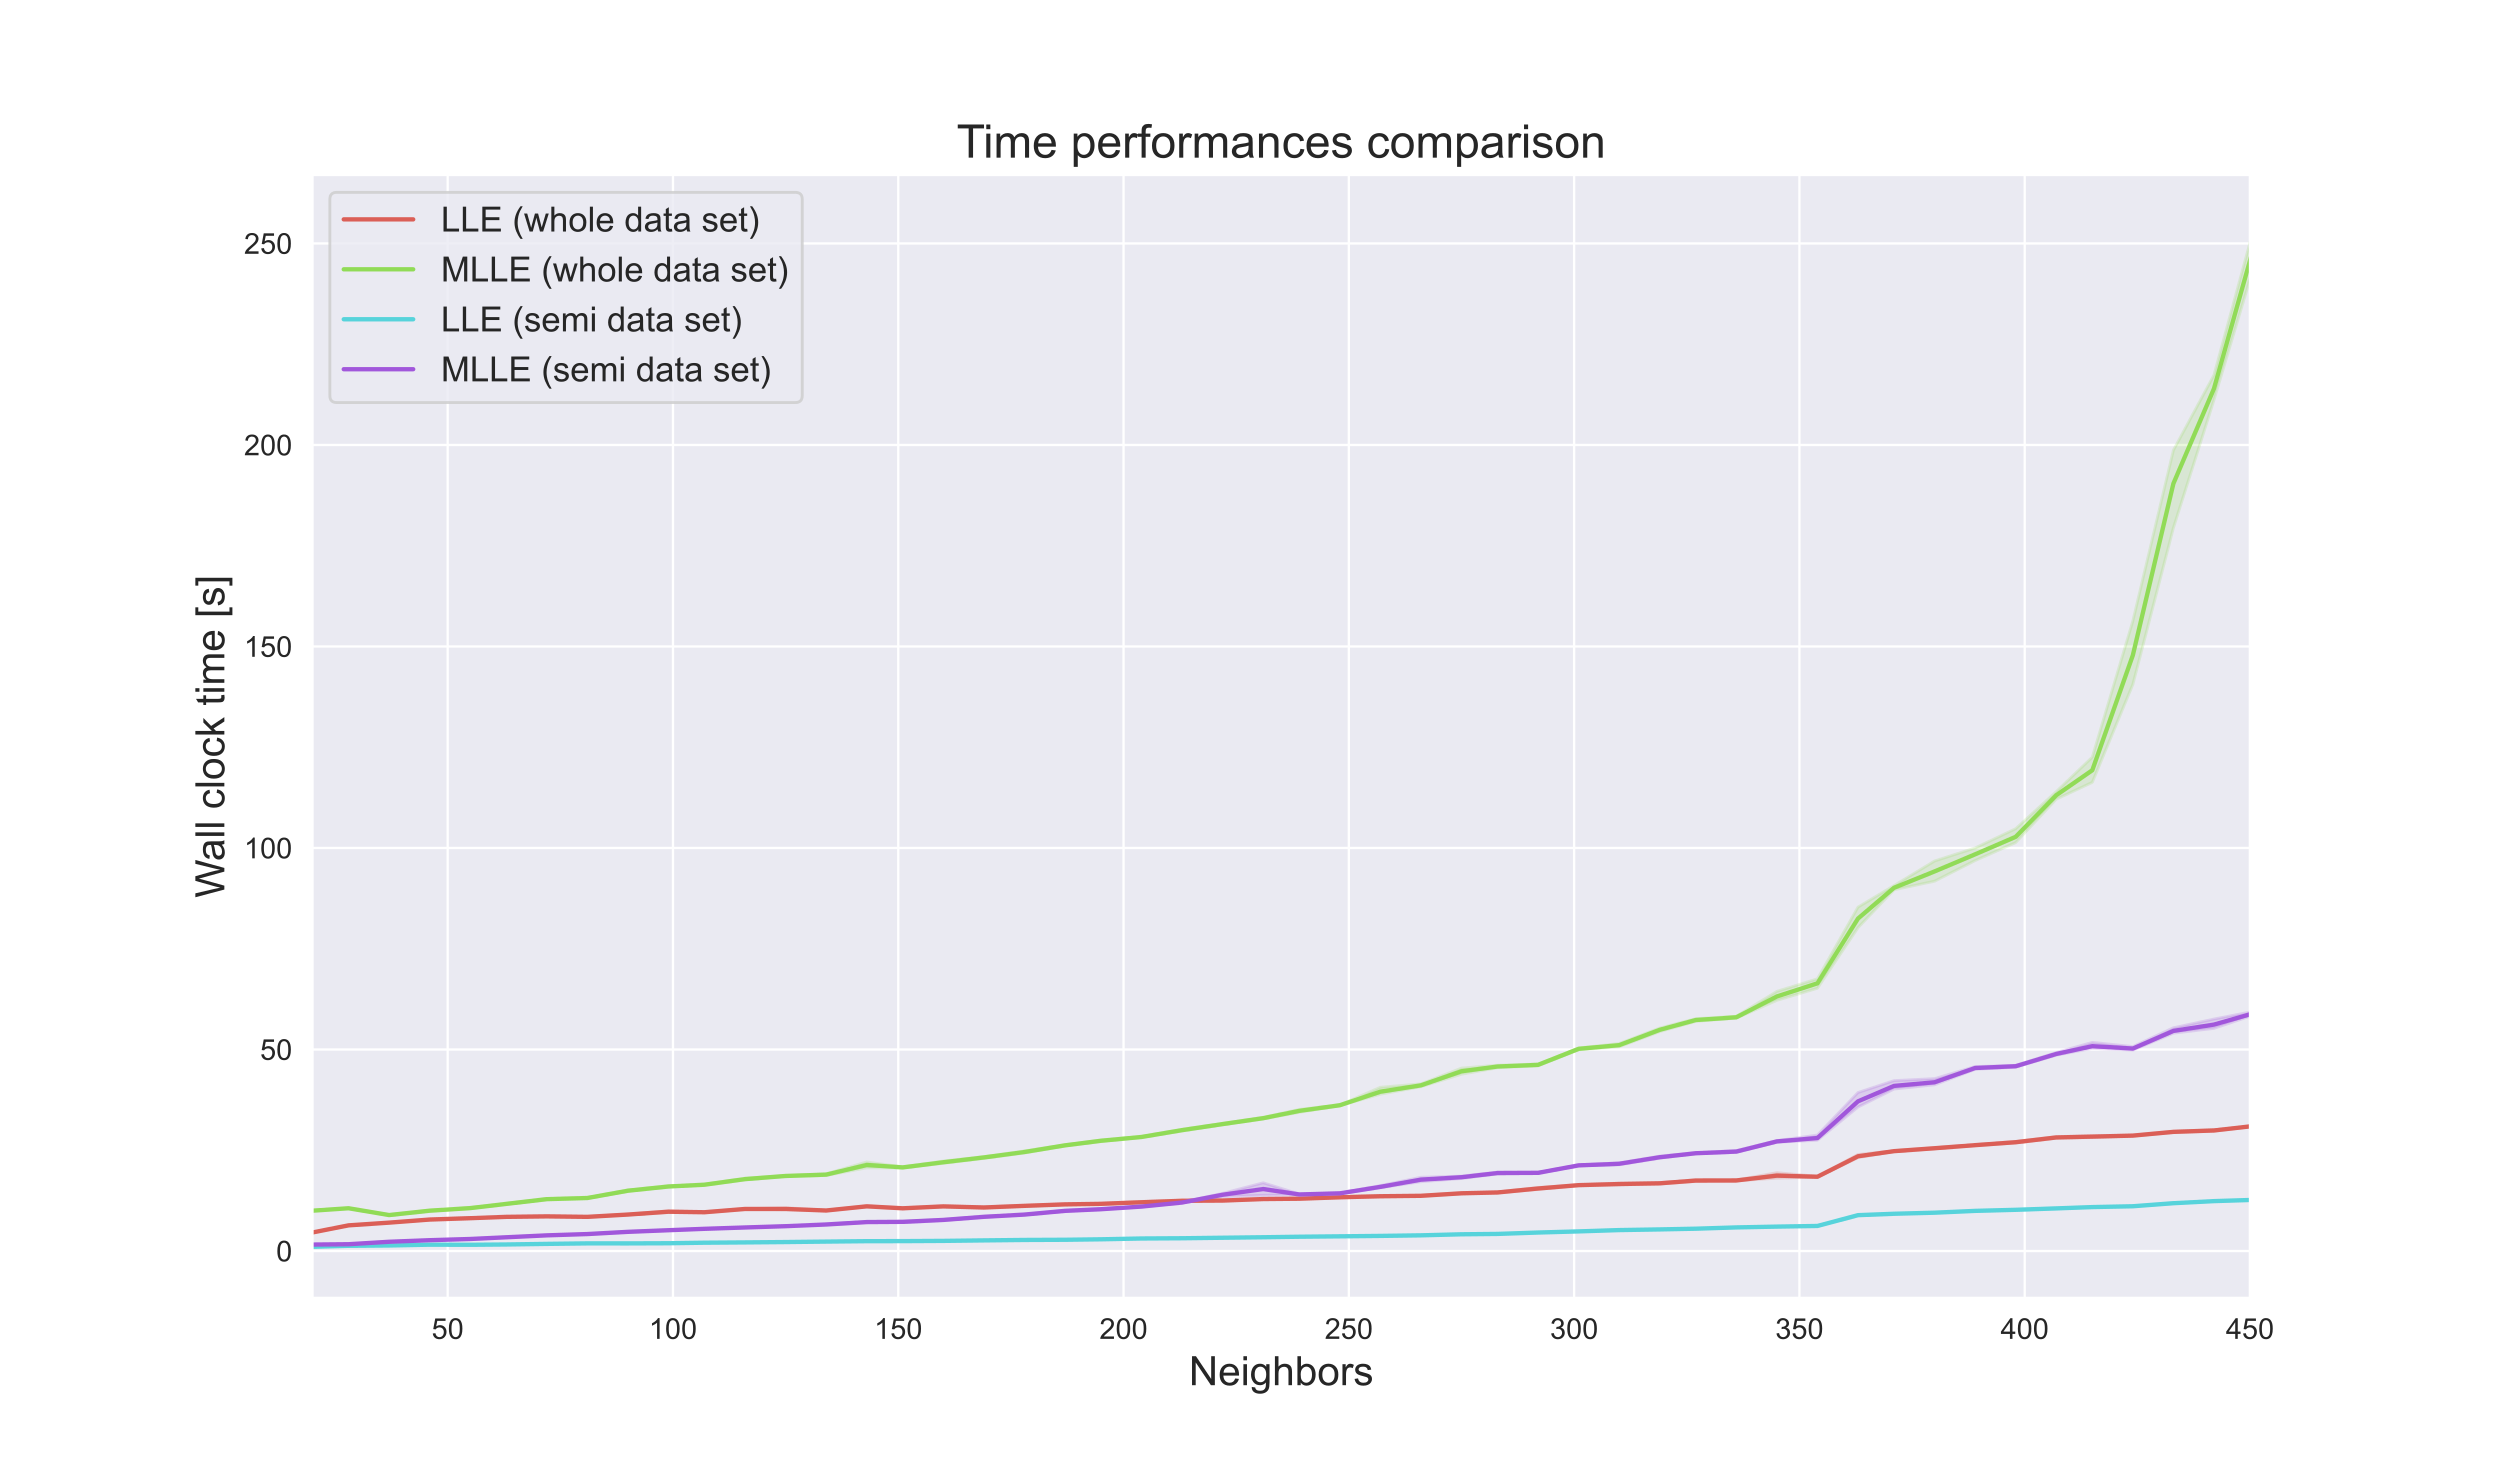 <?xml version="1.0" encoding="utf-8" standalone="no"?>
<!DOCTYPE svg PUBLIC "-//W3C//DTD SVG 1.1//EN"
  "http://www.w3.org/Graphics/SVG/1.1/DTD/svg11.dtd">
<!-- Created with matplotlib (https://matplotlib.org/) -->
<svg height="504pt" version="1.1" viewBox="0 0 864 504" width="864pt" xmlns="http://www.w3.org/2000/svg" xmlns:xlink="http://www.w3.org/1999/xlink">
 <defs>
  <style type="text/css">*{stroke-linecap:butt;stroke-linejoin:round;}</style>
 </defs>
 <g id="figure_1">
  <g id="patch_1">
   <path d="M 0 504 
L 864 504 
L 864 0 
L 0 0 
z
" style="fill:#ffffff;"/>
  </g>
  <g id="axes_1">
   <g id="patch_2">
    <path d="M 108 448.56 
L 777.6 448.56 
L 777.6 60.48 
L 108 60.48 
z
" style="fill:#eaeaf2;"/>
   </g>
   <g id="matplotlib.axis_1">
    <g id="xtick_1">
     <g id="line2d_1">
      <path clip-path="url(#p9433fffa55)" d="M 154.716 448.56 
L 154.716 60.48 
" style="fill:none;stroke:#ffffff;stroke-linecap:round;stroke-width:0.8;"/>
     </g>
     <g id="text_1">
      <!-- 50 -->
      <g style="fill:#262626;" transform="translate(149.155 462.718)scale(0.1 -0.1)">
       <defs>
        <path d="M 4.156 18.75 
L 13.375 19.531 
Q 14.406 12.797 18.141 9.391 
Q 21.875 6 27.156 6 
Q 33.5 6 37.891 10.781 
Q 42.281 15.578 42.281 23.484 
Q 42.281 31 38.062 35.344 
Q 33.844 39.703 27 39.703 
Q 22.75 39.703 19.328 37.766 
Q 15.922 35.844 13.969 32.766 
L 5.719 33.844 
L 12.641 70.609 
L 48.25 70.609 
L 48.25 62.203 
L 19.672 62.203 
L 15.828 42.969 
Q 22.266 47.469 29.344 47.469 
Q 38.719 47.469 45.156 40.969 
Q 51.609 34.469 51.609 24.266 
Q 51.609 14.547 45.953 7.469 
Q 39.062 -1.219 27.156 -1.219 
Q 17.391 -1.219 11.203 4.25 
Q 5.031 9.719 4.156 18.75 
z
" id="ArialMT-53"/>
        <path d="M 4.156 35.297 
Q 4.156 48 6.766 55.734 
Q 9.375 63.484 14.516 67.672 
Q 19.672 71.875 27.484 71.875 
Q 33.25 71.875 37.594 69.547 
Q 41.938 67.234 44.766 62.859 
Q 47.609 58.5 49.219 52.219 
Q 50.828 45.953 50.828 35.297 
Q 50.828 22.703 48.234 14.969 
Q 45.656 7.234 40.5 3 
Q 35.359 -1.219 27.484 -1.219 
Q 17.141 -1.219 11.234 6.203 
Q 4.156 15.141 4.156 35.297 
z
M 13.188 35.297 
Q 13.188 17.672 17.312 11.828 
Q 21.438 6 27.484 6 
Q 33.547 6 37.672 11.859 
Q 41.797 17.719 41.797 35.297 
Q 41.797 52.984 37.672 58.781 
Q 33.547 64.594 27.391 64.594 
Q 21.344 64.594 17.719 59.469 
Q 13.188 52.938 13.188 35.297 
z
" id="ArialMT-48"/>
       </defs>
       <use xlink:href="#ArialMT-53"/>
       <use x="55.615" xlink:href="#ArialMT-48"/>
      </g>
     </g>
    </g>
    <g id="xtick_2">
     <g id="line2d_2">
      <path clip-path="url(#p9433fffa55)" d="M 232.577 448.56 
L 232.577 60.48 
" style="fill:none;stroke:#ffffff;stroke-linecap:round;stroke-width:0.8;"/>
     </g>
     <g id="text_2">
      <!-- 100 -->
      <g style="fill:#262626;" transform="translate(224.235 462.718)scale(0.1 -0.1)">
       <defs>
        <path d="M 37.25 0 
L 28.469 0 
L 28.469 56 
Q 25.297 52.984 20.141 49.953 
Q 14.984 46.922 10.891 45.406 
L 10.891 53.906 
Q 18.266 57.375 23.781 62.297 
Q 29.297 67.234 31.594 71.875 
L 37.25 71.875 
z
" id="ArialMT-49"/>
       </defs>
       <use xlink:href="#ArialMT-49"/>
       <use x="55.615" xlink:href="#ArialMT-48"/>
       <use x="111.23" xlink:href="#ArialMT-48"/>
      </g>
     </g>
    </g>
    <g id="xtick_3">
     <g id="line2d_3">
      <path clip-path="url(#p9433fffa55)" d="M 310.437 448.56 
L 310.437 60.48 
" style="fill:none;stroke:#ffffff;stroke-linecap:round;stroke-width:0.8;"/>
     </g>
     <g id="text_3">
      <!-- 150 -->
      <g style="fill:#262626;" transform="translate(302.096 462.718)scale(0.1 -0.1)">
       <use xlink:href="#ArialMT-49"/>
       <use x="55.615" xlink:href="#ArialMT-53"/>
       <use x="111.23" xlink:href="#ArialMT-48"/>
      </g>
     </g>
    </g>
    <g id="xtick_4">
     <g id="line2d_4">
      <path clip-path="url(#p9433fffa55)" d="M 388.298 448.56 
L 388.298 60.48 
" style="fill:none;stroke:#ffffff;stroke-linecap:round;stroke-width:0.8;"/>
     </g>
     <g id="text_4">
      <!-- 200 -->
      <g style="fill:#262626;" transform="translate(379.956 462.718)scale(0.1 -0.1)">
       <defs>
        <path d="M 50.344 8.453 
L 50.344 0 
L 3.031 0 
Q 2.938 3.172 4.047 6.109 
Q 5.859 10.938 9.828 15.625 
Q 13.812 20.312 21.344 26.469 
Q 33.016 36.031 37.109 41.625 
Q 41.219 47.219 41.219 52.203 
Q 41.219 57.422 37.469 61 
Q 33.734 64.594 27.734 64.594 
Q 21.391 64.594 17.578 60.781 
Q 13.766 56.984 13.719 50.25 
L 4.688 51.172 
Q 5.609 61.281 11.656 66.578 
Q 17.719 71.875 27.938 71.875 
Q 38.234 71.875 44.234 66.156 
Q 50.25 60.453 50.25 52 
Q 50.25 47.703 48.484 43.547 
Q 46.734 39.406 42.656 34.812 
Q 38.578 30.219 29.109 22.219 
Q 21.188 15.578 18.938 13.203 
Q 16.703 10.844 15.234 8.453 
z
" id="ArialMT-50"/>
       </defs>
       <use xlink:href="#ArialMT-50"/>
       <use x="55.615" xlink:href="#ArialMT-48"/>
       <use x="111.23" xlink:href="#ArialMT-48"/>
      </g>
     </g>
    </g>
    <g id="xtick_5">
     <g id="line2d_5">
      <path clip-path="url(#p9433fffa55)" d="M 466.158 448.56 
L 466.158 60.48 
" style="fill:none;stroke:#ffffff;stroke-linecap:round;stroke-width:0.8;"/>
     </g>
     <g id="text_5">
      <!-- 250 -->
      <g style="fill:#262626;" transform="translate(457.817 462.718)scale(0.1 -0.1)">
       <use xlink:href="#ArialMT-50"/>
       <use x="55.615" xlink:href="#ArialMT-53"/>
       <use x="111.23" xlink:href="#ArialMT-48"/>
      </g>
     </g>
    </g>
    <g id="xtick_6">
     <g id="line2d_6">
      <path clip-path="url(#p9433fffa55)" d="M 544.019 448.56 
L 544.019 60.48 
" style="fill:none;stroke:#ffffff;stroke-linecap:round;stroke-width:0.8;"/>
     </g>
     <g id="text_6">
      <!-- 300 -->
      <g style="fill:#262626;" transform="translate(535.677 462.718)scale(0.1 -0.1)">
       <defs>
        <path d="M 4.203 18.891 
L 12.984 20.062 
Q 14.5 12.594 18.141 9.297 
Q 21.781 6 27 6 
Q 33.203 6 37.469 10.297 
Q 41.75 14.594 41.75 20.953 
Q 41.75 27 37.797 30.922 
Q 33.844 34.859 27.734 34.859 
Q 25.25 34.859 21.531 33.891 
L 22.516 41.609 
Q 23.391 41.5 23.922 41.5 
Q 29.547 41.5 34.031 44.422 
Q 38.531 47.359 38.531 53.469 
Q 38.531 58.297 35.25 61.469 
Q 31.984 64.656 26.812 64.656 
Q 21.688 64.656 18.266 61.422 
Q 14.844 58.203 13.875 51.766 
L 5.078 53.328 
Q 6.688 62.156 12.391 67.016 
Q 18.109 71.875 26.609 71.875 
Q 32.469 71.875 37.391 69.359 
Q 42.328 66.844 44.938 62.5 
Q 47.562 58.156 47.562 53.266 
Q 47.562 48.641 45.062 44.828 
Q 42.578 41.016 37.703 38.766 
Q 44.047 37.312 47.562 32.688 
Q 51.078 28.078 51.078 21.141 
Q 51.078 11.766 44.234 5.25 
Q 37.406 -1.266 26.953 -1.266 
Q 17.531 -1.266 11.297 4.344 
Q 5.078 9.969 4.203 18.891 
z
" id="ArialMT-51"/>
       </defs>
       <use xlink:href="#ArialMT-51"/>
       <use x="55.615" xlink:href="#ArialMT-48"/>
       <use x="111.23" xlink:href="#ArialMT-48"/>
      </g>
     </g>
    </g>
    <g id="xtick_7">
     <g id="line2d_7">
      <path clip-path="url(#p9433fffa55)" d="M 621.879 448.56 
L 621.879 60.48 
" style="fill:none;stroke:#ffffff;stroke-linecap:round;stroke-width:0.8;"/>
     </g>
     <g id="text_7">
      <!-- 350 -->
      <g style="fill:#262626;" transform="translate(613.538 462.718)scale(0.1 -0.1)">
       <use xlink:href="#ArialMT-51"/>
       <use x="55.615" xlink:href="#ArialMT-53"/>
       <use x="111.23" xlink:href="#ArialMT-48"/>
      </g>
     </g>
    </g>
    <g id="xtick_8">
     <g id="line2d_8">
      <path clip-path="url(#p9433fffa55)" d="M 699.74 448.56 
L 699.74 60.48 
" style="fill:none;stroke:#ffffff;stroke-linecap:round;stroke-width:0.8;"/>
     </g>
     <g id="text_8">
      <!-- 400 -->
      <g style="fill:#262626;" transform="translate(691.398 462.718)scale(0.1 -0.1)">
       <defs>
        <path d="M 32.328 0 
L 32.328 17.141 
L 1.266 17.141 
L 1.266 25.203 
L 33.938 71.578 
L 41.109 71.578 
L 41.109 25.203 
L 50.781 25.203 
L 50.781 17.141 
L 41.109 17.141 
L 41.109 0 
z
M 32.328 25.203 
L 32.328 57.469 
L 9.906 25.203 
z
" id="ArialMT-52"/>
       </defs>
       <use xlink:href="#ArialMT-52"/>
       <use x="55.615" xlink:href="#ArialMT-48"/>
       <use x="111.23" xlink:href="#ArialMT-48"/>
      </g>
     </g>
    </g>
    <g id="xtick_9">
     <g id="line2d_9">
      <path clip-path="url(#p9433fffa55)" d="M 777.6 448.56 
L 777.6 60.48 
" style="fill:none;stroke:#ffffff;stroke-linecap:round;stroke-width:0.8;"/>
     </g>
     <g id="text_9">
      <!-- 450 -->
      <g style="fill:#262626;" transform="translate(769.259 462.718)scale(0.1 -0.1)">
       <use xlink:href="#ArialMT-52"/>
       <use x="55.615" xlink:href="#ArialMT-53"/>
       <use x="111.23" xlink:href="#ArialMT-48"/>
      </g>
     </g>
    </g>
    <g id="text_10">
     <!-- Neighbors -->
     <g style="fill:#262626;" transform="translate(410.895 478.726)scale(0.14 -0.14)">
      <defs>
       <path d="M 7.625 0 
L 7.625 71.578 
L 17.328 71.578 
L 54.938 15.375 
L 54.938 71.578 
L 64.016 71.578 
L 64.016 0 
L 54.297 0 
L 16.703 56.25 
L 16.703 0 
z
" id="ArialMT-78"/>
       <path d="M 42.094 16.703 
L 51.172 15.578 
Q 49.031 7.625 43.219 3.219 
Q 37.406 -1.172 28.375 -1.172 
Q 17 -1.172 10.328 5.828 
Q 3.656 12.844 3.656 25.484 
Q 3.656 38.578 10.391 45.797 
Q 17.141 53.031 27.875 53.031 
Q 38.281 53.031 44.875 45.953 
Q 51.469 38.875 51.469 26.031 
Q 51.469 25.25 51.422 23.688 
L 12.75 23.688 
Q 13.234 15.141 17.578 10.594 
Q 21.922 6.062 28.422 6.062 
Q 33.25 6.062 36.672 8.594 
Q 40.094 11.141 42.094 16.703 
z
M 13.234 30.906 
L 42.188 30.906 
Q 41.609 37.453 38.875 40.719 
Q 34.672 45.797 27.984 45.797 
Q 21.922 45.797 17.797 41.75 
Q 13.672 37.703 13.234 30.906 
z
" id="ArialMT-101"/>
       <path d="M 6.641 61.469 
L 6.641 71.578 
L 15.438 71.578 
L 15.438 61.469 
z
M 6.641 0 
L 6.641 51.859 
L 15.438 51.859 
L 15.438 0 
z
" id="ArialMT-105"/>
       <path d="M 4.984 -4.297 
L 13.531 -5.562 
Q 14.062 -9.516 16.5 -11.328 
Q 19.781 -13.766 25.438 -13.766 
Q 31.547 -13.766 34.859 -11.328 
Q 38.188 -8.891 39.359 -4.5 
Q 40.047 -1.812 39.984 6.781 
Q 34.234 0 25.641 0 
Q 14.938 0 9.078 7.719 
Q 3.219 15.438 3.219 26.219 
Q 3.219 33.641 5.906 39.906 
Q 8.594 46.188 13.688 49.609 
Q 18.797 53.031 25.688 53.031 
Q 34.859 53.031 40.828 45.609 
L 40.828 51.859 
L 48.922 51.859 
L 48.922 7.031 
Q 48.922 -5.078 46.453 -10.125 
Q 44 -15.188 38.641 -18.109 
Q 33.297 -21.047 25.484 -21.047 
Q 16.219 -21.047 10.5 -16.875 
Q 4.781 -12.703 4.984 -4.297 
z
M 12.25 26.859 
Q 12.25 16.656 16.297 11.969 
Q 20.359 7.281 26.469 7.281 
Q 32.516 7.281 36.609 11.938 
Q 40.719 16.609 40.719 26.562 
Q 40.719 36.078 36.5 40.906 
Q 32.281 45.75 26.312 45.75 
Q 20.453 45.75 16.344 40.984 
Q 12.25 36.234 12.25 26.859 
z
" id="ArialMT-103"/>
       <path d="M 6.594 0 
L 6.594 71.578 
L 15.375 71.578 
L 15.375 45.906 
Q 21.531 53.031 30.906 53.031 
Q 36.672 53.031 40.922 50.75 
Q 45.172 48.484 47 44.484 
Q 48.828 40.484 48.828 32.859 
L 48.828 0 
L 40.047 0 
L 40.047 32.859 
Q 40.047 39.453 37.188 42.453 
Q 34.328 45.453 29.109 45.453 
Q 25.203 45.453 21.75 43.422 
Q 18.312 41.406 16.844 37.938 
Q 15.375 34.469 15.375 28.375 
L 15.375 0 
z
" id="ArialMT-104"/>
       <path d="M 14.703 0 
L 6.547 0 
L 6.547 71.578 
L 15.328 71.578 
L 15.328 46.047 
Q 20.906 53.031 29.547 53.031 
Q 34.328 53.031 38.594 51.094 
Q 42.875 49.172 45.625 45.672 
Q 48.391 42.188 49.953 37.25 
Q 51.516 32.328 51.516 26.703 
Q 51.516 13.375 44.922 6.094 
Q 38.328 -1.172 29.109 -1.172 
Q 19.922 -1.172 14.703 6.5 
z
M 14.594 26.312 
Q 14.594 17 17.141 12.844 
Q 21.297 6.062 28.375 6.062 
Q 34.125 6.062 38.328 11.062 
Q 42.531 16.062 42.531 25.984 
Q 42.531 36.141 38.5 40.969 
Q 34.469 45.797 28.766 45.797 
Q 23 45.797 18.797 40.797 
Q 14.594 35.797 14.594 26.312 
z
" id="ArialMT-98"/>
       <path d="M 3.328 25.922 
Q 3.328 40.328 11.328 47.266 
Q 18.016 53.031 27.641 53.031 
Q 38.328 53.031 45.109 46.016 
Q 51.906 39.016 51.906 26.656 
Q 51.906 16.656 48.906 10.906 
Q 45.906 5.172 40.156 2 
Q 34.422 -1.172 27.641 -1.172 
Q 16.75 -1.172 10.031 5.812 
Q 3.328 12.797 3.328 25.922 
z
M 12.359 25.922 
Q 12.359 15.969 16.703 11.016 
Q 21.047 6.062 27.641 6.062 
Q 34.188 6.062 38.531 11.031 
Q 42.875 16.016 42.875 26.219 
Q 42.875 35.844 38.5 40.797 
Q 34.125 45.75 27.641 45.75 
Q 21.047 45.75 16.703 40.812 
Q 12.359 35.891 12.359 25.922 
z
" id="ArialMT-111"/>
       <path d="M 6.5 0 
L 6.5 51.859 
L 14.406 51.859 
L 14.406 44 
Q 17.438 49.516 20 51.266 
Q 22.562 53.031 25.641 53.031 
Q 30.078 53.031 34.672 50.203 
L 31.641 42.047 
Q 28.422 43.953 25.203 43.953 
Q 22.312 43.953 20.016 42.219 
Q 17.719 40.484 16.75 37.406 
Q 15.281 32.719 15.281 27.156 
L 15.281 0 
z
" id="ArialMT-114"/>
       <path d="M 3.078 15.484 
L 11.766 16.844 
Q 12.5 11.625 15.844 8.844 
Q 19.188 6.062 25.203 6.062 
Q 31.25 6.062 34.172 8.516 
Q 37.109 10.984 37.109 14.312 
Q 37.109 17.281 34.516 19 
Q 32.719 20.172 25.531 21.969 
Q 15.875 24.422 12.141 26.203 
Q 8.406 27.984 6.469 31.125 
Q 4.547 34.281 4.547 38.094 
Q 4.547 41.547 6.125 44.5 
Q 7.719 47.469 10.453 49.422 
Q 12.5 50.922 16.031 51.969 
Q 19.578 53.031 23.641 53.031 
Q 29.734 53.031 34.344 51.266 
Q 38.969 49.516 41.156 46.5 
Q 43.359 43.5 44.188 38.484 
L 35.594 37.312 
Q 35.016 41.312 32.203 43.547 
Q 29.391 45.797 24.266 45.797 
Q 18.219 45.797 15.625 43.797 
Q 13.031 41.797 13.031 39.109 
Q 13.031 37.406 14.109 36.031 
Q 15.188 34.625 17.484 33.688 
Q 18.797 33.203 25.25 31.453 
Q 34.578 28.953 38.25 27.359 
Q 41.938 25.781 44.031 22.75 
Q 46.141 19.734 46.141 15.234 
Q 46.141 10.844 43.578 6.953 
Q 41.016 3.078 36.172 0.953 
Q 31.344 -1.172 25.25 -1.172 
Q 15.141 -1.172 9.844 3.031 
Q 4.547 7.234 3.078 15.484 
z
" id="ArialMT-115"/>
      </defs>
      <use xlink:href="#ArialMT-78"/>
      <use x="72.217" xlink:href="#ArialMT-101"/>
      <use x="127.832" xlink:href="#ArialMT-105"/>
      <use x="150.049" xlink:href="#ArialMT-103"/>
      <use x="205.664" xlink:href="#ArialMT-104"/>
      <use x="261.279" xlink:href="#ArialMT-98"/>
      <use x="316.895" xlink:href="#ArialMT-111"/>
      <use x="372.51" xlink:href="#ArialMT-114"/>
      <use x="405.811" xlink:href="#ArialMT-115"/>
     </g>
    </g>
   </g>
   <g id="matplotlib.axis_2">
    <g id="ytick_1">
     <g id="line2d_10">
      <path clip-path="url(#p9433fffa55)" d="M 108 432.351 
L 777.6 432.351 
" style="fill:none;stroke:#ffffff;stroke-linecap:round;stroke-width:0.8;"/>
     </g>
     <g id="text_11">
      <!-- 0 -->
      <g style="fill:#262626;" transform="translate(95.439 435.93)scale(0.1 -0.1)">
       <use xlink:href="#ArialMT-48"/>
      </g>
     </g>
    </g>
    <g id="ytick_2">
     <g id="line2d_11">
      <path clip-path="url(#p9433fffa55)" d="M 108 362.707 
L 777.6 362.707 
" style="fill:none;stroke:#ffffff;stroke-linecap:round;stroke-width:0.8;"/>
     </g>
     <g id="text_12">
      <!-- 50 -->
      <g style="fill:#262626;" transform="translate(89.878 366.286)scale(0.1 -0.1)">
       <use xlink:href="#ArialMT-53"/>
       <use x="55.615" xlink:href="#ArialMT-48"/>
      </g>
     </g>
    </g>
    <g id="ytick_3">
     <g id="line2d_12">
      <path clip-path="url(#p9433fffa55)" d="M 108 293.062 
L 777.6 293.062 
" style="fill:none;stroke:#ffffff;stroke-linecap:round;stroke-width:0.8;"/>
     </g>
     <g id="text_13">
      <!-- 100 -->
      <g style="fill:#262626;" transform="translate(84.317 296.641)scale(0.1 -0.1)">
       <use xlink:href="#ArialMT-49"/>
       <use x="55.615" xlink:href="#ArialMT-48"/>
       <use x="111.23" xlink:href="#ArialMT-48"/>
      </g>
     </g>
    </g>
    <g id="ytick_4">
     <g id="line2d_13">
      <path clip-path="url(#p9433fffa55)" d="M 108 223.417 
L 777.6 223.417 
" style="fill:none;stroke:#ffffff;stroke-linecap:round;stroke-width:0.8;"/>
     </g>
     <g id="text_14">
      <!-- 150 -->
      <g style="fill:#262626;" transform="translate(84.317 226.996)scale(0.1 -0.1)">
       <use xlink:href="#ArialMT-49"/>
       <use x="55.615" xlink:href="#ArialMT-53"/>
       <use x="111.23" xlink:href="#ArialMT-48"/>
      </g>
     </g>
    </g>
    <g id="ytick_5">
     <g id="line2d_14">
      <path clip-path="url(#p9433fffa55)" d="M 108 153.773 
L 777.6 153.773 
" style="fill:none;stroke:#ffffff;stroke-linecap:round;stroke-width:0.8;"/>
     </g>
     <g id="text_15">
      <!-- 200 -->
      <g style="fill:#262626;" transform="translate(84.317 157.351)scale(0.1 -0.1)">
       <use xlink:href="#ArialMT-50"/>
       <use x="55.615" xlink:href="#ArialMT-48"/>
       <use x="111.23" xlink:href="#ArialMT-48"/>
      </g>
     </g>
    </g>
    <g id="ytick_6">
     <g id="line2d_15">
      <path clip-path="url(#p9433fffa55)" d="M 108 84.128 
L 777.6 84.128 
" style="fill:none;stroke:#ffffff;stroke-linecap:round;stroke-width:0.8;"/>
     </g>
     <g id="text_16">
      <!-- 250 -->
      <g style="fill:#262626;" transform="translate(84.317 87.707)scale(0.1 -0.1)">
       <use xlink:href="#ArialMT-50"/>
       <use x="55.615" xlink:href="#ArialMT-53"/>
       <use x="111.23" xlink:href="#ArialMT-48"/>
      </g>
     </g>
    </g>
    <g id="text_17">
     <!-- Wall clock time [s] -->
     <g style="fill:#262626;" transform="translate(77.535 310.263)rotate(-90)scale(0.14 -0.14)">
      <defs>
       <path d="M 20.219 0 
L 1.219 71.578 
L 10.938 71.578 
L 21.828 24.656 
Q 23.578 17.281 24.859 10.016 
Q 27.594 21.484 28.078 23.25 
L 41.703 71.578 
L 53.125 71.578 
L 63.375 35.359 
Q 67.234 21.875 68.953 10.016 
Q 70.312 16.797 72.516 25.594 
L 83.734 71.578 
L 93.266 71.578 
L 73.641 0 
L 64.5 0 
L 49.422 54.547 
Q 47.516 61.375 47.172 62.938 
Q 46.047 58.016 45.062 54.547 
L 29.891 0 
z
" id="ArialMT-87"/>
       <path d="M 40.438 6.391 
Q 35.547 2.25 31.031 0.531 
Q 26.516 -1.172 21.344 -1.172 
Q 12.797 -1.172 8.203 3 
Q 3.609 7.172 3.609 13.672 
Q 3.609 17.484 5.344 20.625 
Q 7.078 23.781 9.891 25.688 
Q 12.703 27.594 16.219 28.562 
Q 18.797 29.25 24.031 29.891 
Q 34.672 31.156 39.703 32.906 
Q 39.75 34.719 39.75 35.203 
Q 39.75 40.578 37.25 42.781 
Q 33.891 45.75 27.25 45.75 
Q 21.047 45.75 18.094 43.578 
Q 15.141 41.406 13.719 35.891 
L 5.125 37.062 
Q 6.297 42.578 8.984 45.969 
Q 11.672 49.359 16.75 51.188 
Q 21.828 53.031 28.516 53.031 
Q 35.156 53.031 39.297 51.469 
Q 43.453 49.906 45.406 47.531 
Q 47.359 45.172 48.141 41.547 
Q 48.578 39.312 48.578 33.453 
L 48.578 21.734 
Q 48.578 9.469 49.141 6.219 
Q 49.703 2.984 51.375 0 
L 42.188 0 
Q 40.828 2.734 40.438 6.391 
z
M 39.703 26.031 
Q 34.906 24.078 25.344 22.703 
Q 19.922 21.922 17.672 20.938 
Q 15.438 19.969 14.203 18.094 
Q 12.984 16.219 12.984 13.922 
Q 12.984 10.406 15.641 8.062 
Q 18.312 5.719 23.438 5.719 
Q 28.516 5.719 32.469 7.938 
Q 36.422 10.156 38.281 14.016 
Q 39.703 17 39.703 22.797 
z
" id="ArialMT-97"/>
       <path d="M 6.391 0 
L 6.391 71.578 
L 15.188 71.578 
L 15.188 0 
z
" id="ArialMT-108"/>
       <path id="ArialMT-32"/>
       <path d="M 40.438 19 
L 49.078 17.875 
Q 47.656 8.938 41.812 3.875 
Q 35.984 -1.172 27.484 -1.172 
Q 16.844 -1.172 10.375 5.781 
Q 3.906 12.75 3.906 25.734 
Q 3.906 34.125 6.688 40.422 
Q 9.469 46.734 15.156 49.875 
Q 20.844 53.031 27.547 53.031 
Q 35.984 53.031 41.359 48.75 
Q 46.734 44.484 48.25 36.625 
L 39.703 35.297 
Q 38.484 40.531 35.375 43.156 
Q 32.281 45.797 27.875 45.797 
Q 21.234 45.797 17.078 41.031 
Q 12.938 36.281 12.938 25.984 
Q 12.938 15.531 16.938 10.797 
Q 20.953 6.062 27.391 6.062 
Q 32.562 6.062 36.031 9.234 
Q 39.5 12.406 40.438 19 
z
" id="ArialMT-99"/>
       <path d="M 6.641 0 
L 6.641 71.578 
L 15.438 71.578 
L 15.438 30.766 
L 36.234 51.859 
L 47.609 51.859 
L 27.781 32.625 
L 49.609 0 
L 38.766 0 
L 21.625 26.516 
L 15.438 20.562 
L 15.438 0 
z
" id="ArialMT-107"/>
       <path d="M 25.781 7.859 
L 27.047 0.094 
Q 23.344 -0.688 20.406 -0.688 
Q 15.625 -0.688 12.984 0.828 
Q 10.359 2.344 9.281 4.812 
Q 8.203 7.281 8.203 15.188 
L 8.203 45.016 
L 1.766 45.016 
L 1.766 51.859 
L 8.203 51.859 
L 8.203 64.703 
L 16.938 69.969 
L 16.938 51.859 
L 25.781 51.859 
L 25.781 45.016 
L 16.938 45.016 
L 16.938 14.703 
Q 16.938 10.938 17.406 9.859 
Q 17.875 8.797 18.922 8.156 
Q 19.969 7.516 21.922 7.516 
Q 23.391 7.516 25.781 7.859 
z
" id="ArialMT-116"/>
       <path d="M 6.594 0 
L 6.594 51.859 
L 14.453 51.859 
L 14.453 44.578 
Q 16.891 48.391 20.938 50.703 
Q 25 53.031 30.172 53.031 
Q 35.938 53.031 39.625 50.641 
Q 43.312 48.25 44.828 43.953 
Q 50.984 53.031 60.844 53.031 
Q 68.562 53.031 72.703 48.75 
Q 76.859 44.484 76.859 35.594 
L 76.859 0 
L 68.109 0 
L 68.109 32.672 
Q 68.109 37.938 67.25 40.25 
Q 66.406 42.578 64.156 43.984 
Q 61.922 45.406 58.891 45.406 
Q 53.422 45.406 49.797 41.766 
Q 46.188 38.141 46.188 30.125 
L 46.188 0 
L 37.406 0 
L 37.406 33.688 
Q 37.406 39.547 35.25 42.469 
Q 33.109 45.406 28.219 45.406 
Q 24.516 45.406 21.359 43.453 
Q 18.219 41.5 16.797 37.734 
Q 15.375 33.984 15.375 26.906 
L 15.375 0 
z
" id="ArialMT-109"/>
       <path d="M 6.781 -19.875 
L 6.781 71.578 
L 26.172 71.578 
L 26.172 64.312 
L 15.578 64.312 
L 15.578 -12.594 
L 26.172 -12.594 
L 26.172 -19.875 
z
" id="ArialMT-91"/>
       <path d="M 21.297 -19.875 
L 1.906 -19.875 
L 1.906 -12.594 
L 12.5 -12.594 
L 12.5 64.312 
L 1.906 64.312 
L 1.906 71.578 
L 21.297 71.578 
z
" id="ArialMT-93"/>
      </defs>
      <use xlink:href="#ArialMT-87"/>
      <use x="90.635" xlink:href="#ArialMT-97"/>
      <use x="146.25" xlink:href="#ArialMT-108"/>
      <use x="168.467" xlink:href="#ArialMT-108"/>
      <use x="190.684" xlink:href="#ArialMT-32"/>
      <use x="218.467" xlink:href="#ArialMT-99"/>
      <use x="268.467" xlink:href="#ArialMT-108"/>
      <use x="290.684" xlink:href="#ArialMT-111"/>
      <use x="346.299" xlink:href="#ArialMT-99"/>
      <use x="396.299" xlink:href="#ArialMT-107"/>
      <use x="446.299" xlink:href="#ArialMT-32"/>
      <use x="474.082" xlink:href="#ArialMT-116"/>
      <use x="501.865" xlink:href="#ArialMT-105"/>
      <use x="524.082" xlink:href="#ArialMT-109"/>
      <use x="607.383" xlink:href="#ArialMT-101"/>
      <use x="662.998" xlink:href="#ArialMT-32"/>
      <use x="690.781" xlink:href="#ArialMT-91"/>
      <use x="718.564" xlink:href="#ArialMT-115"/>
      <use x="768.564" xlink:href="#ArialMT-93"/>
     </g>
    </g>
   </g>
   <g id="PolyCollection_1">
    <defs>
     <path d="M 108 -78.114 
L 108 -78.022 
L 120.458 -80.444 
L 134.473 -81.396 
L 148.487 -82.419 
L 162.502 -82.863 
L 174.96 -83.346 
L 188.975 -83.501 
L 202.99 -83.346 
L 217.005 -84.14 
L 231.02 -84.995 
L 243.477 -84.895 
L 257.492 -86.107 
L 271.507 -85.923 
L 285.522 -85.575 
L 299.537 -86.911 
L 311.994 -86.255 
L 326.009 -86.963 
L 340.024 -86.524 
L 354.039 -87.131 
L 368.054 -87.58 
L 380.512 -87.835 
L 394.527 -88.247 
L 408.541 -88.834 
L 422.556 -88.903 
L 436.571 -89.459 
L 449.029 -89.622 
L 463.044 -90.03 
L 477.059 -90.351 
L 491.073 -90.576 
L 505.088 -91.445 
L 517.546 -91.744 
L 531.561 -92.93 
L 545.576 -94.286 
L 559.591 -94.515 
L 573.606 -94.824 
L 586.063 -95.708 
L 600.078 -95.908 
L 614.093 -96.833 
L 628.108 -97.158 
L 642.123 -103.91 
L 654.58 -106.039 
L 668.595 -106.981 
L 682.61 -108.075 
L 696.625 -109.006 
L 710.64 -110.644 
L 723.098 -110.873 
L 737.113 -111.371 
L 751.127 -112.627 
L 765.142 -113.068 
L 779.157 -114.758 
L 779.157 -115.022 
L 779.157 -115.022 
L 765.142 -113.537 
L 751.127 -113.012 
L 737.113 -111.671 
L 723.098 -111.486 
L 710.64 -111.183 
L 696.625 -109.495 
L 682.61 -108.406 
L 668.595 -107.348 
L 654.58 -106.312 
L 642.123 -105.005 
L 628.108 -97.463 
L 614.093 -98.716 
L 600.078 -96.189 
L 586.063 -96.232 
L 573.606 -95.287 
L 559.591 -95.123 
L 545.576 -94.521 
L 531.561 -93.592 
L 517.546 -92.08 
L 505.088 -91.746 
L 491.073 -90.895 
L 477.059 -90.761 
L 463.044 -90.448 
L 449.029 -89.841 
L 436.571 -89.774 
L 422.556 -89.282 
L 408.541 -89.185 
L 394.527 -88.788 
L 380.512 -88.112 
L 368.054 -87.971 
L 354.039 -87.39 
L 340.024 -86.934 
L 326.009 -87.205 
L 311.994 -86.581 
L 299.537 -87.257 
L 285.522 -85.72 
L 271.507 -86.627 
L 257.492 -86.26 
L 243.477 -85.215 
L 231.02 -85.558 
L 217.005 -84.354 
L 202.99 -83.566 
L 188.975 -83.736 
L 174.96 -83.54 
L 162.502 -83.144 
L 148.487 -82.633 
L 134.473 -81.528 
L 120.458 -80.592 
L 108 -78.114 
z
" id="m500e2276af" style="stroke:#db5f57;stroke-opacity:0.2;"/>
    </defs>
    <g clip-path="url(#p9433fffa55)">
     <use style="fill:#db5f57;fill-opacity:0.2;stroke:#db5f57;stroke-opacity:0.2;" x="0" xlink:href="#m500e2276af" y="504"/>
    </g>
   </g>
   <g id="PolyCollection_2">
    <defs>
     <path d="M 108 -85.605 
L 108 -85.571 
L 120.458 -86.402 
L 134.473 -83.902 
L 148.487 -85.445 
L 162.502 -86.347 
L 188.975 -89.41 
L 202.99 -89.816 
L 217.005 -92.28 
L 231.02 -93.798 
L 243.477 -94.426 
L 257.492 -96.219 
L 271.507 -97.492 
L 285.522 -97.746 
L 299.537 -100.401 
L 311.994 -100.385 
L 326.009 -101.945 
L 340.024 -103.659 
L 354.039 -105.515 
L 368.054 -107.97 
L 380.512 -109.495 
L 394.527 -110.919 
L 408.541 -113.106 
L 422.556 -115.275 
L 436.571 -117.296 
L 449.029 -119.573 
L 463.044 -121.914 
L 477.059 -125.839 
L 491.073 -128.44 
L 505.088 -132.747 
L 517.546 -134.983 
L 531.561 -135.656 
L 545.576 -141.2 
L 559.591 -142.25 
L 573.606 -147.48 
L 586.063 -151.012 
L 600.078 -152.149 
L 614.093 -158.279 
L 628.108 -162.467 
L 642.123 -183.381 
L 654.58 -196.488 
L 668.595 -199.46 
L 682.61 -206.598 
L 696.625 -212.814 
L 710.64 -227.797 
L 723.098 -233.616 
L 737.113 -267.481 
L 751.127 -321.571 
L 765.142 -365.747 
L 779.157 -412.713 
L 779.157 -425.88 
L 779.157 -425.88 
L 765.142 -374.366 
L 751.127 -348.396 
L 737.113 -289.378 
L 723.098 -242.334 
L 710.64 -230.43 
L 696.625 -217.601 
L 682.61 -210.957 
L 668.595 -206.445 
L 654.58 -197.951 
L 642.123 -190.503 
L 628.108 -165.72 
L 614.093 -161.38 
L 600.078 -152.782 
L 586.063 -151.949 
L 573.606 -148.712 
L 559.591 -143.361 
L 545.576 -141.807 
L 531.561 -136.272 
L 517.546 -135.86 
L 505.088 -134.86 
L 491.073 -129.423 
L 477.059 -128.234 
L 463.044 -122.151 
L 449.029 -120.6 
L 436.571 -117.851 
L 422.556 -115.751 
L 408.541 -113.736 
L 394.527 -111.227 
L 380.512 -110.011 
L 368.054 -108.354 
L 354.039 -106.252 
L 340.024 -104.267 
L 326.009 -102.757 
L 311.994 -100.711 
L 299.537 -102.429 
L 285.522 -98.341 
L 271.507 -97.676 
L 257.492 -96.828 
L 243.477 -94.723 
L 231.02 -94.141 
L 217.005 -92.706 
L 202.99 -90.167 
L 188.975 -89.752 
L 162.502 -86.635 
L 148.487 -85.708 
L 134.473 -84.222 
L 120.458 -86.458 
L 108 -85.605 
z
" id="m78e4de4bc1" style="stroke:#91db57;stroke-opacity:0.2;"/>
    </defs>
    <g clip-path="url(#p9433fffa55)">
     <use style="fill:#91db57;fill-opacity:0.2;stroke:#91db57;stroke-opacity:0.2;" x="0" xlink:href="#m78e4de4bc1" y="504"/>
    </g>
   </g>
   <g id="PolyCollection_3">
    <defs>
     <path d="M 108 -73.135 
L 108 -73.08 
L 120.458 -73.407 
L 134.473 -73.505 
L 148.487 -73.795 
L 162.502 -73.772 
L 174.96 -73.873 
L 188.975 -74.076 
L 202.99 -74.233 
L 217.005 -74.226 
L 231.02 -74.316 
L 243.477 -74.476 
L 257.492 -74.564 
L 271.507 -74.704 
L 285.522 -74.876 
L 299.537 -74.994 
L 311.994 -75.012 
L 326.009 -75.103 
L 340.024 -75.288 
L 354.039 -75.437 
L 368.054 -75.51 
L 380.512 -75.677 
L 394.527 -75.903 
L 408.541 -76.024 
L 422.556 -76.203 
L 436.571 -76.345 
L 449.029 -76.538 
L 463.044 -76.633 
L 477.059 -76.784 
L 491.073 -76.987 
L 505.088 -77.356 
L 517.546 -77.501 
L 531.561 -77.973 
L 545.576 -78.353 
L 559.591 -78.792 
L 573.606 -79.032 
L 586.063 -79.311 
L 600.078 -79.758 
L 614.093 -79.997 
L 628.108 -80.246 
L 642.123 -83.953 
L 654.58 -84.432 
L 668.595 -84.825 
L 682.61 -85.402 
L 696.625 -85.784 
L 710.64 -86.229 
L 723.098 -86.751 
L 737.113 -87.052 
L 751.127 -88.076 
L 765.142 -88.832 
L 779.157 -89.271 
L 779.157 -89.412 
L 779.157 -89.412 
L 765.142 -88.944 
L 751.127 -88.278 
L 737.113 -87.201 
L 723.098 -86.926 
L 710.64 -86.528 
L 696.625 -85.99 
L 682.61 -85.626 
L 668.595 -84.97 
L 654.58 -84.605 
L 642.123 -84.141 
L 628.108 -80.369 
L 614.093 -80.163 
L 600.078 -79.867 
L 586.063 -79.421 
L 573.606 -79.212 
L 559.591 -78.959 
L 545.576 -78.505 
L 531.561 -78.098 
L 517.546 -77.611 
L 505.088 -77.512 
L 491.073 -77.157 
L 477.059 -76.946 
L 463.044 -76.846 
L 449.029 -76.624 
L 436.571 -76.486 
L 422.556 -76.275 
L 408.541 -76.109 
L 394.527 -76.041 
L 380.512 -75.721 
L 368.054 -75.565 
L 354.039 -75.511 
L 340.024 -75.362 
L 326.009 -75.191 
L 311.994 -75.124 
L 299.537 -75.098 
L 285.522 -74.937 
L 271.507 -74.787 
L 257.492 -74.679 
L 243.477 -74.562 
L 231.02 -74.355 
L 217.005 -74.33 
L 202.99 -74.341 
L 188.975 -74.162 
L 174.96 -73.951 
L 162.502 -73.821 
L 148.487 -73.884 
L 134.473 -73.631 
L 120.458 -73.493 
L 108 -73.135 
z
" id="m718ae6c1c8" style="stroke:#57d3db;stroke-opacity:0.2;"/>
    </defs>
    <g clip-path="url(#p9433fffa55)">
     <use style="fill:#57d3db;fill-opacity:0.2;stroke:#57d3db;stroke-opacity:0.2;" x="0" xlink:href="#m718ae6c1c8" y="504"/>
    </g>
   </g>
   <g id="PolyCollection_4">
    <defs>
     <path d="M 108 -73.894 
L 108 -73.864 
L 120.458 -73.97 
L 134.473 -74.791 
L 148.487 -75.311 
L 162.502 -75.715 
L 188.975 -77.018 
L 202.99 -77.443 
L 217.005 -78.173 
L 231.02 -78.723 
L 243.477 -79.256 
L 257.492 -79.707 
L 271.507 -80.155 
L 285.522 -80.748 
L 299.537 -81.497 
L 311.994 -81.572 
L 326.009 -82.231 
L 340.024 -83.346 
L 354.039 -84.159 
L 368.054 -85.398 
L 380.512 -85.949 
L 394.527 -86.869 
L 408.541 -88.278 
L 422.556 -90.43 
L 436.571 -90.896 
L 449.029 -91.032 
L 463.044 -91.469 
L 477.059 -93.531 
L 491.073 -95.61 
L 505.088 -96.702 
L 517.546 -98.305 
L 531.561 -98.501 
L 545.576 -101.096 
L 559.591 -101.447 
L 573.606 -103.729 
L 586.063 -105.324 
L 600.078 -105.732 
L 614.093 -109.244 
L 628.108 -109.94 
L 642.123 -121.406 
L 654.58 -127.631 
L 668.595 -129.102 
L 682.61 -134.456 
L 696.625 -135.178 
L 710.64 -139.327 
L 723.098 -141.698 
L 737.113 -141.096 
L 751.127 -146.938 
L 765.142 -148.596 
L 779.157 -153.328 
L 779.157 -154.516 
L 779.157 -154.516 
L 765.142 -151.809 
L 751.127 -148.801 
L 737.113 -142.292 
L 723.098 -143.756 
L 710.64 -140.237 
L 696.625 -135.81 
L 682.61 -135.405 
L 668.595 -131.226 
L 654.58 -130.529 
L 642.123 -126.418 
L 628.108 -111.717 
L 614.093 -109.802 
L 600.078 -106.378 
L 586.063 -105.578 
L 573.606 -104.46 
L 559.591 -102.101 
L 545.576 -101.396 
L 531.561 -98.847 
L 517.546 -98.939 
L 505.088 -97.53 
L 491.073 -97.133 
L 477.059 -94.251 
L 463.044 -91.699 
L 449.029 -91.35 
L 436.571 -95.218 
L 422.556 -91.576 
L 408.541 -88.562 
L 394.527 -87.155 
L 380.512 -86.229 
L 368.054 -85.653 
L 354.039 -84.322 
L 340.024 -83.61 
L 326.009 -82.538 
L 311.994 -81.9 
L 299.537 -81.799 
L 285.522 -80.886 
L 271.507 -80.304 
L 257.492 -79.848 
L 243.477 -79.396 
L 231.02 -78.945 
L 217.005 -78.381 
L 202.99 -77.58 
L 188.975 -77.103 
L 162.502 -75.898 
L 148.487 -75.46 
L 134.473 -74.903 
L 120.458 -74.03 
L 108 -73.894 
z
" id="md629acd170" style="stroke:#a157db;stroke-opacity:0.2;"/>
    </defs>
    <g clip-path="url(#p9433fffa55)">
     <use style="fill:#a157db;fill-opacity:0.2;stroke:#a157db;stroke-opacity:0.2;" x="0" xlink:href="#md629acd170" y="504"/>
    </g>
   </g>
   <g id="line2d_16">
    <path clip-path="url(#p9433fffa55)" d="M 108 425.937 
L 120.458 423.483 
L 134.473 422.543 
L 148.487 421.476 
L 162.502 421.007 
L 174.96 420.547 
L 188.975 420.376 
L 202.99 420.546 
L 217.005 419.75 
L 231.02 418.77 
L 243.477 418.948 
L 257.492 417.815 
L 271.507 417.81 
L 285.522 418.352 
L 299.537 416.91 
L 311.994 417.589 
L 326.009 416.928 
L 340.024 417.306 
L 354.039 416.744 
L 368.054 416.233 
L 380.512 416.044 
L 394.527 415.504 
L 408.541 414.987 
L 422.556 414.911 
L 436.571 414.39 
L 449.029 414.273 
L 463.044 413.782 
L 477.059 413.418 
L 491.073 413.272 
L 505.088 412.403 
L 517.546 412.115 
L 531.561 410.746 
L 545.576 409.589 
L 559.591 409.199 
L 573.606 408.953 
L 586.063 408 
L 600.078 407.967 
L 614.093 406.294 
L 628.108 406.685 
L 642.123 399.608 
L 654.58 397.84 
L 668.595 396.829 
L 682.61 395.765 
L 696.625 394.749 
L 710.64 393.102 
L 723.098 392.814 
L 737.113 392.468 
L 751.127 391.175 
L 765.142 390.689 
L 779.157 389.105 
" style="fill:none;stroke:#db5f57;stroke-linecap:round;stroke-width:1.5;"/>
   </g>
   <g id="line2d_17">
    <path clip-path="url(#p9433fffa55)" d="M 108 418.412 
L 120.458 417.572 
L 134.473 419.924 
L 148.487 418.415 
L 162.502 417.523 
L 188.975 414.424 
L 202.99 414.03 
L 217.005 411.507 
L 231.02 410.046 
L 243.477 409.435 
L 257.492 407.499 
L 271.507 406.413 
L 285.522 405.953 
L 299.537 402.625 
L 311.994 403.453 
L 326.009 401.673 
L 340.024 400.01 
L 354.039 398.133 
L 368.054 395.833 
L 380.512 394.248 
L 394.527 392.937 
L 408.541 390.569 
L 422.556 388.477 
L 436.571 386.44 
L 449.029 383.915 
L 463.044 381.97 
L 477.059 377.285 
L 491.073 375.092 
L 505.088 370.229 
L 517.546 368.585 
L 531.561 368.012 
L 545.576 362.478 
L 559.591 361.206 
L 573.606 355.905 
L 586.063 352.516 
L 600.078 351.57 
L 614.093 344.372 
L 628.108 339.833 
L 642.123 317.455 
L 654.58 306.815 
L 668.595 301.161 
L 682.61 295.247 
L 696.625 289.201 
L 710.64 274.833 
L 723.098 266.193 
L 737.113 226.441 
L 751.127 167.124 
L 765.142 134.322 
L 779.157 84.503 
" style="fill:none;stroke:#91db57;stroke-linecap:round;stroke-width:1.5;"/>
   </g>
   <g id="line2d_18">
    <path clip-path="url(#p9433fffa55)" d="M 108 430.889 
L 120.458 430.55 
L 134.473 430.437 
L 148.487 430.158 
L 162.502 430.201 
L 174.96 430.091 
L 188.975 429.886 
L 202.99 429.712 
L 217.005 429.718 
L 231.02 429.664 
L 243.477 429.479 
L 257.492 429.376 
L 271.507 429.251 
L 285.522 429.094 
L 299.537 428.948 
L 311.994 428.929 
L 326.009 428.851 
L 340.024 428.681 
L 354.039 428.527 
L 368.054 428.465 
L 380.512 428.301 
L 394.527 428.023 
L 408.541 427.94 
L 422.556 427.764 
L 436.571 427.594 
L 449.029 427.413 
L 463.044 427.275 
L 477.059 427.13 
L 491.073 426.933 
L 505.088 426.573 
L 517.546 426.444 
L 531.561 425.963 
L 545.576 425.57 
L 559.591 425.117 
L 573.606 424.885 
L 586.063 424.636 
L 600.078 424.194 
L 614.093 423.916 
L 628.108 423.691 
L 642.123 419.961 
L 654.58 419.476 
L 668.595 419.107 
L 682.61 418.48 
L 696.625 418.11 
L 710.64 417.622 
L 723.098 417.169 
L 737.113 416.883 
L 751.127 415.828 
L 765.142 415.107 
L 779.157 414.665 
" style="fill:none;stroke:#57d3db;stroke-linecap:round;stroke-width:1.5;"/>
   </g>
   <g id="line2d_19">
    <path clip-path="url(#p9433fffa55)" d="M 108 430.122 
L 120.458 430.003 
L 134.473 429.156 
L 148.487 428.613 
L 162.502 428.194 
L 188.975 426.939 
L 202.99 426.489 
L 217.005 425.724 
L 231.02 425.163 
L 243.477 424.678 
L 257.492 424.214 
L 271.507 423.772 
L 285.522 423.182 
L 299.537 422.346 
L 311.994 422.268 
L 326.009 421.608 
L 340.024 420.532 
L 354.039 419.76 
L 368.054 418.472 
L 380.512 417.903 
L 394.527 416.992 
L 408.541 415.588 
L 422.556 412.903 
L 436.571 410.931 
L 449.029 412.806 
L 463.044 412.418 
L 477.059 410.175 
L 491.073 407.682 
L 505.088 406.843 
L 517.546 405.401 
L 531.561 405.332 
L 545.576 402.748 
L 559.591 402.197 
L 573.606 399.932 
L 586.063 398.558 
L 600.078 397.981 
L 614.093 394.467 
L 628.108 393.306 
L 642.123 380.619 
L 654.58 375.291 
L 668.595 374.025 
L 682.61 369.093 
L 696.625 368.487 
L 710.64 364.246 
L 723.098 361.557 
L 737.113 362.385 
L 751.127 356.277 
L 765.142 354.101 
L 779.157 350.095 
" style="fill:none;stroke:#a157db;stroke-linecap:round;stroke-width:1.5;"/>
   </g>
   <g id="line2d_20"/>
   <g id="line2d_21"/>
   <g id="line2d_22"/>
   <g id="line2d_23"/>
   <g id="patch_3">
    <path d="M 108 448.56 
L 108 60.48 
" style="fill:none;stroke:#ffffff;stroke-linecap:square;stroke-linejoin:miter;stroke-width:0.8;"/>
   </g>
   <g id="patch_4">
    <path d="M 777.6 448.56 
L 777.6 60.48 
" style="fill:none;stroke:#ffffff;stroke-linecap:square;stroke-linejoin:miter;stroke-width:0.8;"/>
   </g>
   <g id="patch_5">
    <path d="M 108 448.56 
L 777.6 448.56 
" style="fill:none;stroke:#ffffff;stroke-linecap:square;stroke-linejoin:miter;stroke-width:0.8;"/>
   </g>
   <g id="patch_6">
    <path d="M 108 60.48 
L 777.6 60.48 
" style="fill:none;stroke:#ffffff;stroke-linecap:square;stroke-linejoin:miter;stroke-width:0.8;"/>
   </g>
   <g id="text_18">
    <!-- Time performances comparison -->
    <g style="fill:#262626;" transform="translate(330.624 54.48)scale(0.16 -0.16)">
     <defs>
      <path d="M 25.922 0 
L 25.922 63.141 
L 2.344 63.141 
L 2.344 71.578 
L 59.078 71.578 
L 59.078 63.141 
L 35.406 63.141 
L 35.406 0 
z
" id="ArialMT-84"/>
      <path d="M 6.594 -19.875 
L 6.594 51.859 
L 14.594 51.859 
L 14.594 45.125 
Q 17.438 49.078 21 51.047 
Q 24.562 53.031 29.641 53.031 
Q 36.281 53.031 41.359 49.609 
Q 46.438 46.188 49.016 39.953 
Q 51.609 33.734 51.609 26.312 
Q 51.609 18.359 48.75 11.984 
Q 45.906 5.609 40.453 2.219 
Q 35.016 -1.172 29 -1.172 
Q 24.609 -1.172 21.109 0.688 
Q 17.625 2.547 15.375 5.375 
L 15.375 -19.875 
z
M 14.547 25.641 
Q 14.547 15.625 18.594 10.844 
Q 22.656 6.062 28.422 6.062 
Q 34.281 6.062 38.453 11.016 
Q 42.625 15.969 42.625 26.375 
Q 42.625 36.281 38.547 41.203 
Q 34.469 46.141 28.812 46.141 
Q 23.188 46.141 18.859 40.891 
Q 14.547 35.641 14.547 25.641 
z
" id="ArialMT-112"/>
      <path d="M 8.688 0 
L 8.688 45.016 
L 0.922 45.016 
L 0.922 51.859 
L 8.688 51.859 
L 8.688 57.375 
Q 8.688 62.594 9.625 65.141 
Q 10.891 68.562 14.078 70.672 
Q 17.281 72.797 23.047 72.797 
Q 26.766 72.797 31.25 71.922 
L 29.938 64.266 
Q 27.203 64.75 24.75 64.75 
Q 20.75 64.75 19.094 63.031 
Q 17.438 61.328 17.438 56.641 
L 17.438 51.859 
L 27.547 51.859 
L 27.547 45.016 
L 17.438 45.016 
L 17.438 0 
z
" id="ArialMT-102"/>
      <path d="M 6.594 0 
L 6.594 51.859 
L 14.5 51.859 
L 14.5 44.484 
Q 20.219 53.031 31 53.031 
Q 35.688 53.031 39.625 51.344 
Q 43.562 49.656 45.516 46.922 
Q 47.469 44.188 48.25 40.438 
Q 48.734 37.984 48.734 31.891 
L 48.734 0 
L 39.938 0 
L 39.938 31.547 
Q 39.938 36.922 38.906 39.578 
Q 37.891 42.234 35.281 43.812 
Q 32.672 45.406 29.156 45.406 
Q 23.531 45.406 19.453 41.844 
Q 15.375 38.281 15.375 28.328 
L 15.375 0 
z
" id="ArialMT-110"/>
     </defs>
     <use xlink:href="#ArialMT-84"/>
     <use x="57.334" xlink:href="#ArialMT-105"/>
     <use x="79.551" xlink:href="#ArialMT-109"/>
     <use x="162.852" xlink:href="#ArialMT-101"/>
     <use x="218.467" xlink:href="#ArialMT-32"/>
     <use x="246.25" xlink:href="#ArialMT-112"/>
     <use x="301.865" xlink:href="#ArialMT-101"/>
     <use x="357.48" xlink:href="#ArialMT-114"/>
     <use x="390.781" xlink:href="#ArialMT-102"/>
     <use x="418.564" xlink:href="#ArialMT-111"/>
     <use x="474.18" xlink:href="#ArialMT-114"/>
     <use x="507.48" xlink:href="#ArialMT-109"/>
     <use x="590.781" xlink:href="#ArialMT-97"/>
     <use x="646.396" xlink:href="#ArialMT-110"/>
     <use x="702.012" xlink:href="#ArialMT-99"/>
     <use x="752.012" xlink:href="#ArialMT-101"/>
     <use x="807.627" xlink:href="#ArialMT-115"/>
     <use x="857.627" xlink:href="#ArialMT-32"/>
     <use x="885.41" xlink:href="#ArialMT-99"/>
     <use x="935.41" xlink:href="#ArialMT-111"/>
     <use x="991.025" xlink:href="#ArialMT-109"/>
     <use x="1074.326" xlink:href="#ArialMT-112"/>
     <use x="1129.941" xlink:href="#ArialMT-97"/>
     <use x="1185.557" xlink:href="#ArialMT-114"/>
     <use x="1218.857" xlink:href="#ArialMT-105"/>
     <use x="1241.074" xlink:href="#ArialMT-115"/>
     <use x="1291.074" xlink:href="#ArialMT-111"/>
     <use x="1346.689" xlink:href="#ArialMT-110"/>
    </g>
   </g>
   <g id="legend_1">
    <g id="patch_7">
     <path d="M 116.4 139.125 
L 274.851 139.125 
Q 277.251 139.125 277.251 136.725 
L 277.251 68.88 
Q 277.251 66.48 274.851 66.48 
L 116.4 66.48 
Q 114 66.48 114 68.88 
L 114 136.725 
Q 114 139.125 116.4 139.125 
z
" style="fill:#eaeaf2;opacity:0.8;stroke:#cccccc;stroke-linejoin:miter;"/>
    </g>
    <g id="line2d_24">
     <path d="M 118.8 75.816 
L 142.8 75.816 
" style="fill:none;stroke:#db5f57;stroke-linecap:round;stroke-width:1.5;"/>
    </g>
    <g id="line2d_25"/>
    <g id="text_19">
     <!-- LLE (whole data set) -->
     <g style="fill:#262626;" transform="translate(152.4 80.016)scale(0.12 -0.12)">
      <defs>
       <path d="M 7.328 0 
L 7.328 71.578 
L 16.797 71.578 
L 16.797 8.453 
L 52.047 8.453 
L 52.047 0 
z
" id="ArialMT-76"/>
       <path d="M 7.906 0 
L 7.906 71.578 
L 59.672 71.578 
L 59.672 63.141 
L 17.391 63.141 
L 17.391 41.219 
L 56.984 41.219 
L 56.984 32.812 
L 17.391 32.812 
L 17.391 8.453 
L 61.328 8.453 
L 61.328 0 
z
" id="ArialMT-69"/>
       <path d="M 23.391 -21.047 
Q 16.109 -11.859 11.078 0.438 
Q 6.062 12.75 6.062 25.922 
Q 6.062 37.547 9.812 48.188 
Q 14.203 60.547 23.391 72.797 
L 29.688 72.797 
Q 23.781 62.641 21.875 58.297 
Q 18.891 51.562 17.188 44.234 
Q 15.094 35.109 15.094 25.875 
Q 15.094 2.391 29.688 -21.047 
z
" id="ArialMT-40"/>
       <path d="M 16.156 0 
L 0.297 51.859 
L 9.375 51.859 
L 17.625 21.922 
L 20.703 10.797 
Q 20.906 11.625 23.391 21.484 
L 31.641 51.859 
L 40.672 51.859 
L 48.438 21.781 
L 51.031 11.859 
L 54 21.875 
L 62.891 51.859 
L 71.438 51.859 
L 55.219 0 
L 46.094 0 
L 37.844 31.062 
L 35.844 39.891 
L 25.344 0 
z
" id="ArialMT-119"/>
       <path d="M 40.234 0 
L 40.234 6.547 
Q 35.297 -1.172 25.734 -1.172 
Q 19.531 -1.172 14.328 2.25 
Q 9.125 5.672 6.266 11.797 
Q 3.422 17.922 3.422 25.875 
Q 3.422 33.641 6 39.969 
Q 8.594 46.297 13.766 49.656 
Q 18.953 53.031 25.344 53.031 
Q 30.031 53.031 33.688 51.047 
Q 37.359 49.078 39.656 45.906 
L 39.656 71.578 
L 48.391 71.578 
L 48.391 0 
z
M 12.453 25.875 
Q 12.453 15.922 16.641 10.984 
Q 20.844 6.062 26.562 6.062 
Q 32.328 6.062 36.344 10.766 
Q 40.375 15.484 40.375 25.141 
Q 40.375 35.797 36.266 40.766 
Q 32.172 45.75 26.172 45.75 
Q 20.312 45.75 16.375 40.969 
Q 12.453 36.188 12.453 25.875 
z
" id="ArialMT-100"/>
       <path d="M 12.359 -21.047 
L 6.062 -21.047 
Q 20.656 2.391 20.656 25.875 
Q 20.656 35.062 18.562 44.094 
Q 16.891 51.422 13.922 58.156 
Q 12.016 62.547 6.062 72.797 
L 12.359 72.797 
Q 21.531 60.547 25.922 48.188 
Q 29.688 37.547 29.688 25.922 
Q 29.688 12.75 24.625 0.438 
Q 19.578 -11.859 12.359 -21.047 
z
" id="ArialMT-41"/>
      </defs>
      <use xlink:href="#ArialMT-76"/>
      <use x="55.615" xlink:href="#ArialMT-76"/>
      <use x="111.23" xlink:href="#ArialMT-69"/>
      <use x="177.93" xlink:href="#ArialMT-32"/>
      <use x="205.713" xlink:href="#ArialMT-40"/>
      <use x="239.014" xlink:href="#ArialMT-119"/>
      <use x="311.23" xlink:href="#ArialMT-104"/>
      <use x="366.846" xlink:href="#ArialMT-111"/>
      <use x="422.461" xlink:href="#ArialMT-108"/>
      <use x="444.678" xlink:href="#ArialMT-101"/>
      <use x="500.293" xlink:href="#ArialMT-32"/>
      <use x="528.076" xlink:href="#ArialMT-100"/>
      <use x="583.691" xlink:href="#ArialMT-97"/>
      <use x="639.307" xlink:href="#ArialMT-116"/>
      <use x="667.09" xlink:href="#ArialMT-97"/>
      <use x="722.705" xlink:href="#ArialMT-32"/>
      <use x="750.488" xlink:href="#ArialMT-115"/>
      <use x="800.488" xlink:href="#ArialMT-101"/>
      <use x="856.104" xlink:href="#ArialMT-116"/>
      <use x="883.887" xlink:href="#ArialMT-41"/>
     </g>
    </g>
    <g id="line2d_26">
     <path d="M 118.8 93.077 
L 142.8 93.077 
" style="fill:none;stroke:#91db57;stroke-linecap:round;stroke-width:1.5;"/>
    </g>
    <g id="line2d_27"/>
    <g id="text_20">
     <!-- MLLE (whole data set) -->
     <g style="fill:#262626;" transform="translate(152.4 97.277)scale(0.12 -0.12)">
      <defs>
       <path d="M 7.422 0 
L 7.422 71.578 
L 21.688 71.578 
L 38.625 20.906 
Q 40.969 13.812 42.047 10.297 
Q 43.266 14.203 45.844 21.781 
L 62.984 71.578 
L 75.734 71.578 
L 75.734 0 
L 66.609 0 
L 66.609 59.906 
L 45.797 0 
L 37.25 0 
L 16.547 60.938 
L 16.547 0 
z
" id="ArialMT-77"/>
      </defs>
      <use xlink:href="#ArialMT-77"/>
      <use x="83.301" xlink:href="#ArialMT-76"/>
      <use x="138.916" xlink:href="#ArialMT-76"/>
      <use x="194.531" xlink:href="#ArialMT-69"/>
      <use x="261.23" xlink:href="#ArialMT-32"/>
      <use x="289.014" xlink:href="#ArialMT-40"/>
      <use x="322.314" xlink:href="#ArialMT-119"/>
      <use x="394.531" xlink:href="#ArialMT-104"/>
      <use x="450.146" xlink:href="#ArialMT-111"/>
      <use x="505.762" xlink:href="#ArialMT-108"/>
      <use x="527.979" xlink:href="#ArialMT-101"/>
      <use x="583.594" xlink:href="#ArialMT-32"/>
      <use x="611.377" xlink:href="#ArialMT-100"/>
      <use x="666.992" xlink:href="#ArialMT-97"/>
      <use x="722.607" xlink:href="#ArialMT-116"/>
      <use x="750.391" xlink:href="#ArialMT-97"/>
      <use x="806.006" xlink:href="#ArialMT-32"/>
      <use x="833.789" xlink:href="#ArialMT-115"/>
      <use x="883.789" xlink:href="#ArialMT-101"/>
      <use x="939.404" xlink:href="#ArialMT-116"/>
      <use x="967.188" xlink:href="#ArialMT-41"/>
     </g>
    </g>
    <g id="line2d_28">
     <path d="M 118.8 110.338 
L 142.8 110.338 
" style="fill:none;stroke:#57d3db;stroke-linecap:round;stroke-width:1.5;"/>
    </g>
    <g id="line2d_29"/>
    <g id="text_21">
     <!-- LLE (semi data set) -->
     <g style="fill:#262626;" transform="translate(152.4 114.538)scale(0.12 -0.12)">
      <use xlink:href="#ArialMT-76"/>
      <use x="55.615" xlink:href="#ArialMT-76"/>
      <use x="111.23" xlink:href="#ArialMT-69"/>
      <use x="177.93" xlink:href="#ArialMT-32"/>
      <use x="205.713" xlink:href="#ArialMT-40"/>
      <use x="239.014" xlink:href="#ArialMT-115"/>
      <use x="289.014" xlink:href="#ArialMT-101"/>
      <use x="344.629" xlink:href="#ArialMT-109"/>
      <use x="427.93" xlink:href="#ArialMT-105"/>
      <use x="450.146" xlink:href="#ArialMT-32"/>
      <use x="477.93" xlink:href="#ArialMT-100"/>
      <use x="533.545" xlink:href="#ArialMT-97"/>
      <use x="589.16" xlink:href="#ArialMT-116"/>
      <use x="616.943" xlink:href="#ArialMT-97"/>
      <use x="672.559" xlink:href="#ArialMT-32"/>
      <use x="700.342" xlink:href="#ArialMT-115"/>
      <use x="750.342" xlink:href="#ArialMT-101"/>
      <use x="805.957" xlink:href="#ArialMT-116"/>
      <use x="833.74" xlink:href="#ArialMT-41"/>
     </g>
    </g>
    <g id="line2d_30">
     <path d="M 118.8 127.599 
L 142.8 127.599 
" style="fill:none;stroke:#a157db;stroke-linecap:round;stroke-width:1.5;"/>
    </g>
    <g id="line2d_31"/>
    <g id="text_22">
     <!-- MLLE (semi data set) -->
     <g style="fill:#262626;" transform="translate(152.4 131.799)scale(0.12 -0.12)">
      <use xlink:href="#ArialMT-77"/>
      <use x="83.301" xlink:href="#ArialMT-76"/>
      <use x="138.916" xlink:href="#ArialMT-76"/>
      <use x="194.531" xlink:href="#ArialMT-69"/>
      <use x="261.23" xlink:href="#ArialMT-32"/>
      <use x="289.014" xlink:href="#ArialMT-40"/>
      <use x="322.314" xlink:href="#ArialMT-115"/>
      <use x="372.314" xlink:href="#ArialMT-101"/>
      <use x="427.93" xlink:href="#ArialMT-109"/>
      <use x="511.23" xlink:href="#ArialMT-105"/>
      <use x="533.447" xlink:href="#ArialMT-32"/>
      <use x="561.23" xlink:href="#ArialMT-100"/>
      <use x="616.846" xlink:href="#ArialMT-97"/>
      <use x="672.461" xlink:href="#ArialMT-116"/>
      <use x="700.244" xlink:href="#ArialMT-97"/>
      <use x="755.859" xlink:href="#ArialMT-32"/>
      <use x="783.643" xlink:href="#ArialMT-115"/>
      <use x="833.643" xlink:href="#ArialMT-101"/>
      <use x="889.258" xlink:href="#ArialMT-116"/>
      <use x="917.041" xlink:href="#ArialMT-41"/>
     </g>
    </g>
   </g>
  </g>
 </g>
 <defs>
  <clipPath id="p9433fffa55">
   <rect height="388.08" width="669.6" x="108" y="60.48"/>
  </clipPath>
 </defs>
</svg>
